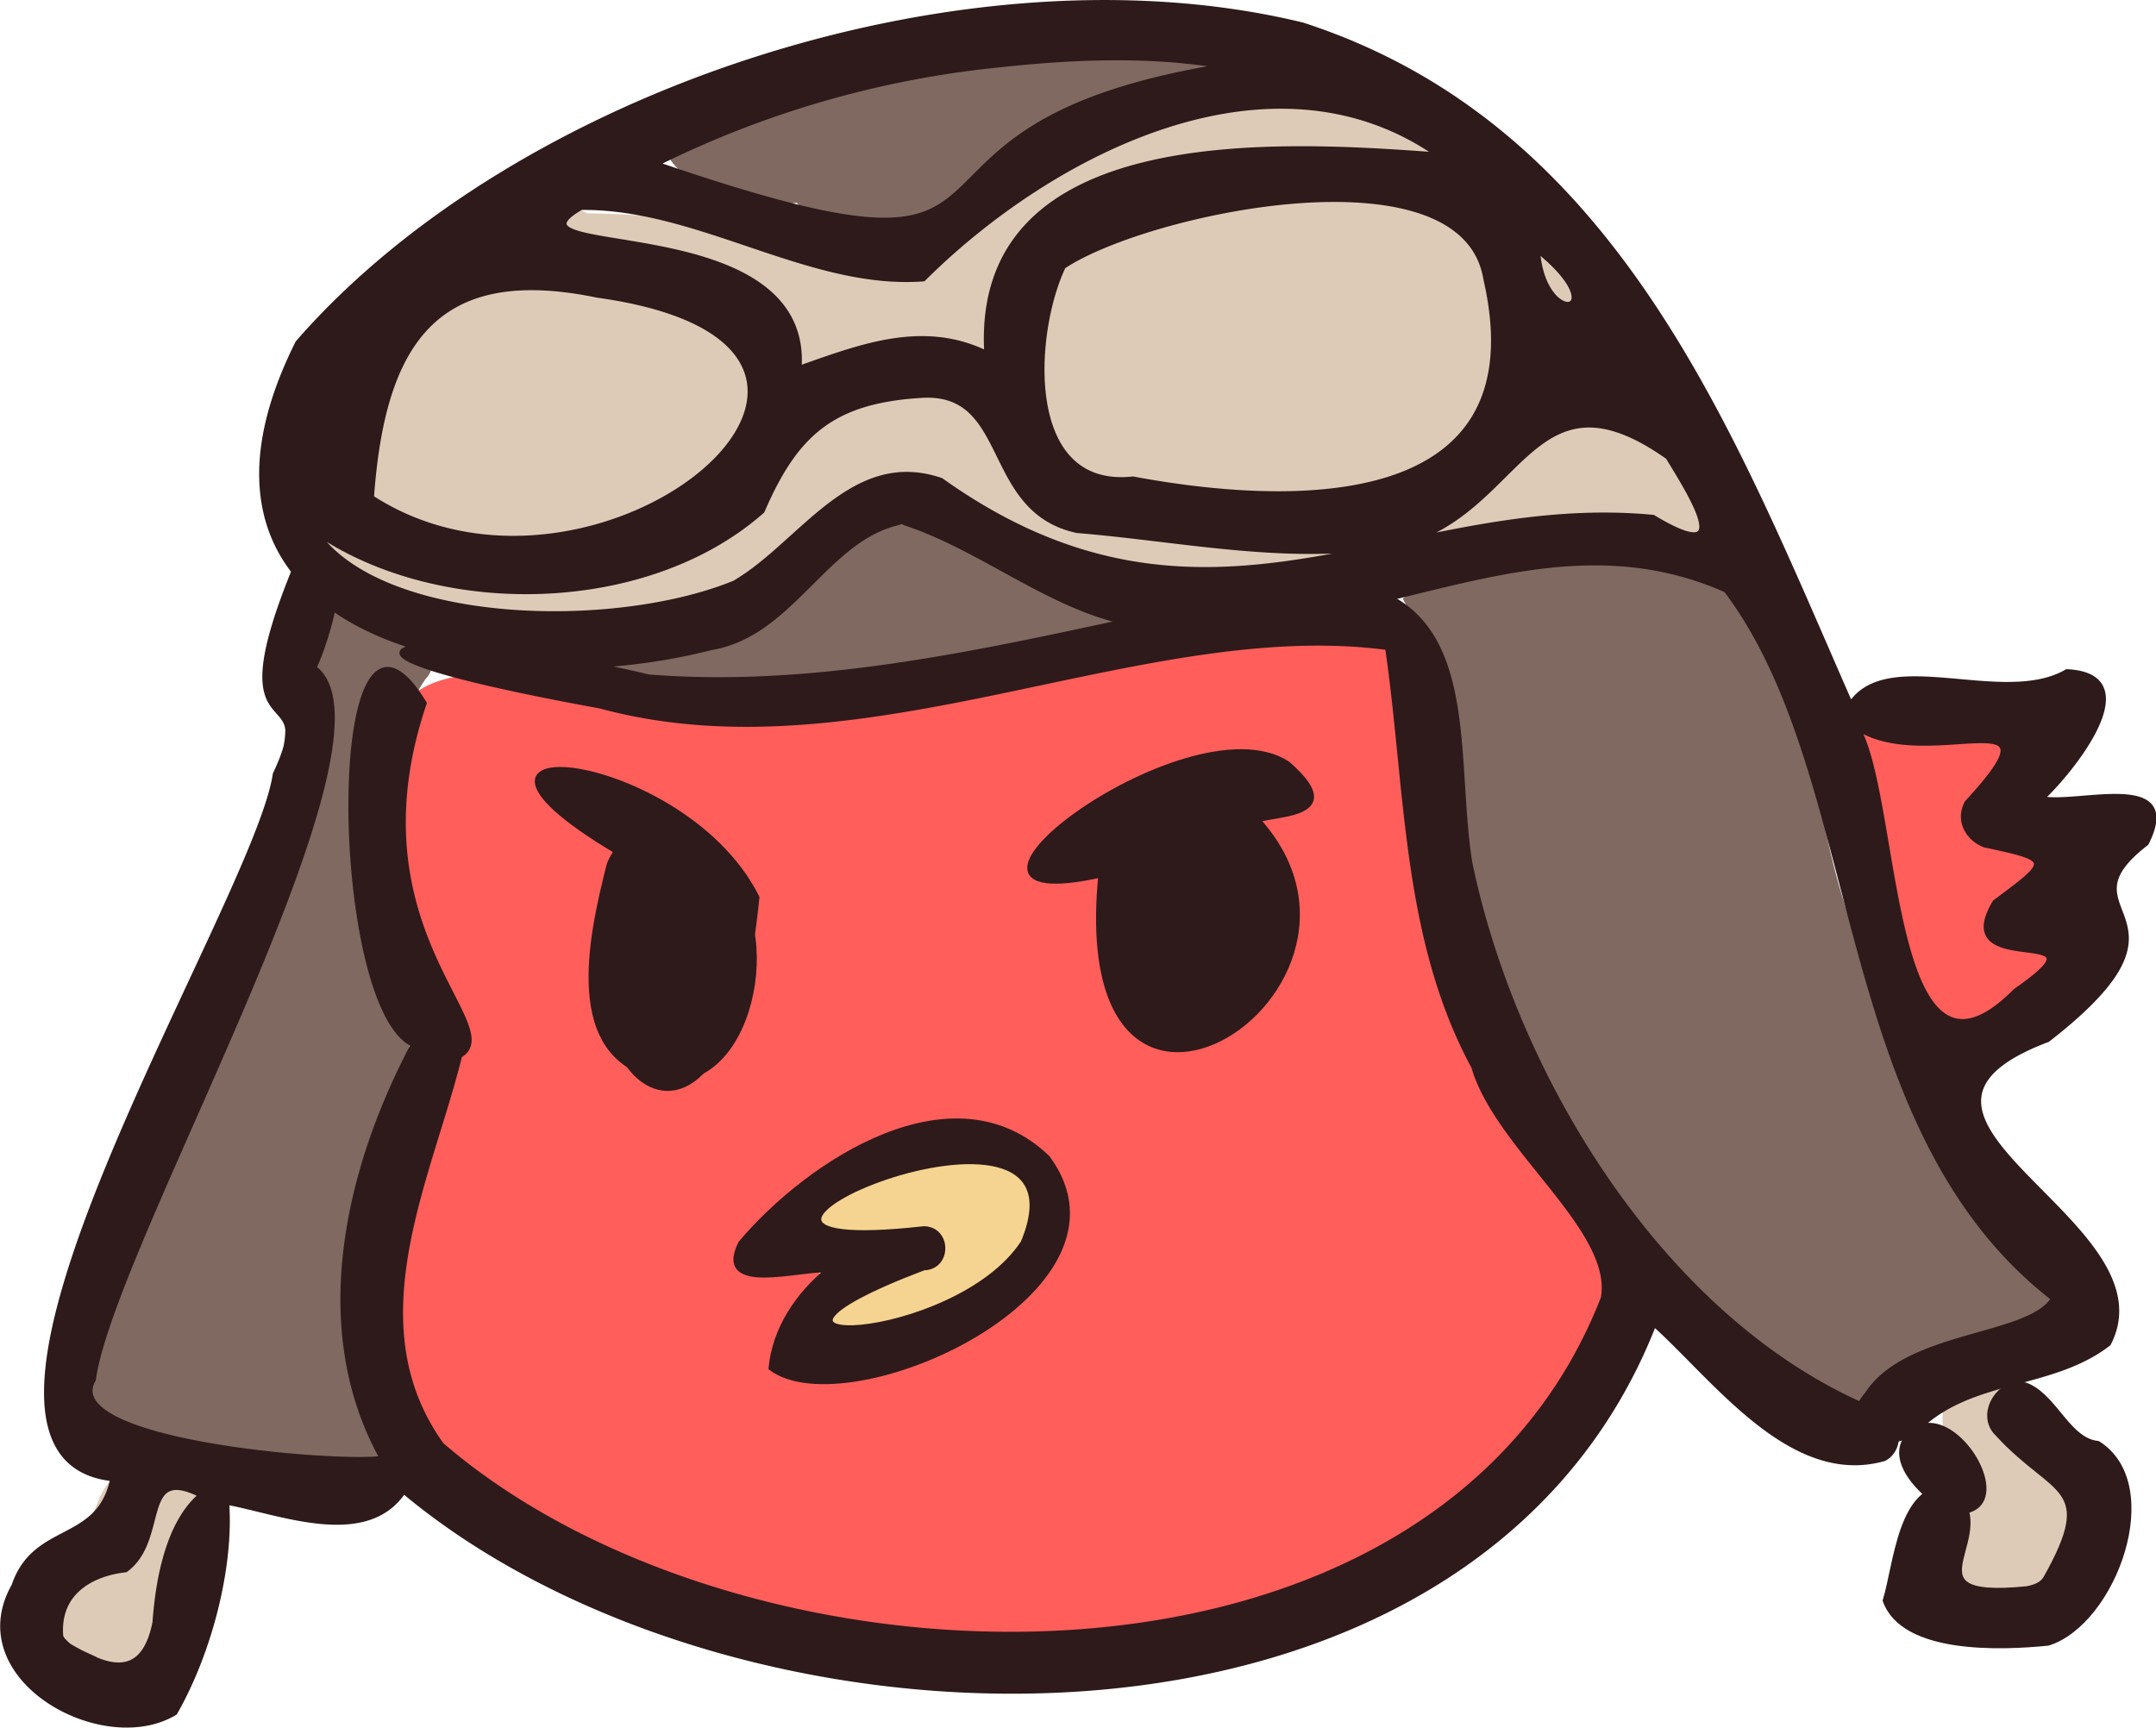 <svg id="toddDay" xmlns="http://www.w3.org/2000/svg" viewBox="0 0 449.7 360.4"><defs><style>.cls-1{fill:#ff5e5b;}.cls-2{fill:#decbb7;}.cls-3{fill:#806960;}.cls-4{fill:#f5d491;}.cls-5,.cls-6{fill:#2e1a1a;}.cls-5{stroke:#2e1a1a;stroke-miterlimit:10;}</style></defs><path class="cls-1" d="M334.2,259.2c-13-22.7-28.1-43.4-34.1-70.1-3-78.1,2.8-69-70.6-49.1-18.9-9.3-40.9,12.5-58,8.6-75.2-6-111.9-34.3-80.8,69.4-4.7,28.2-18.4,61.4-2,88.5C148,359.2,345.8,374.6,334.2,259.2ZM147.1,217.3c-5.8,8.8,2.3-16,3.6-20.6C150.4,203.8,151.2,211.1,147.1,217.3Zm70.3,27.4c0,.4-.4,2.7-.3,2.5,2,20.5-64.7,56.5-46.1,24.1,3.2-2.9.1-7.3-3.2-7.3-9.2-18.3,37.2-32.2,49.6-23.7A32.3,32.3,0,0,1,217.4,244.7Zm39.2-32c-13.2-3.3-10.6-34-24.4-44.3,8.4-2.7,16.5-6,25-8.3C253.2,176.7,268.2,201.6,256.6,212.7Z"/><path class="cls-1" d="M420.6,196.2c-13.1,3.8,14.3-14,2.3-19.8-26.9-8.9,12.9-14.6-7.2-24.3-7.6-5.1-40.7-6.4-28.1,9.1,5.5,17.2,6.8,35.4,15.7,51C412.3,224.6,445.8,193.8,420.6,196.2Z"/><path class="cls-2" d="M434.5,310.2c-1.9-28.3-38.8-36.4-27-2.9.6,7.7-9.5,10.9-4.9,19.4C412.1,344.3,440,327.2,434.5,310.2Z"/><path class="cls-2" d="M35.5,336.2c11.4-10.1,9.9-36.8-9-29.9-6.8,2.9-6.3,11.4-10.6,16.1-4.3.6-7.5,3.8-9.1,7.9C-1.5,352.7,34.6,358.6,35.5,336.2Z"/><path class="cls-2" d="M357.2,97.6C341.5,82.8,346,45.9,320,44.4,279.6-5.3,218.8,33.7,181.5,57.3c-17.7-9.5-38.3-12.5-59-12.8-17.2-9-31.1,11.4-37.7,26.5-8.2,7.1-8.5,19.5-8.4,27.9-6.7-2.1-7.5,4.7-10,8.8-8.8,13.7,13.1,13.5,21,18.5,55.9,24.5,58.6-11.6,101.8-19.1,72.1,22,67.7,17.7,139.5,1.8C342.3,113.8,362,123.9,357.2,97.6ZM162.8,89a18.9,18.9,0,0,0-.5-2.3C165.6,87.5,166.4,87.5,162.8,89Z"/><path class="cls-3" d="M426.9,257.3c-66-72.4-36.1-109.8-64.9-137.4-21.1-5.5-51.7-12-69.4,5,17.5,31.8,2.4,94.6,37.8,116.5,16,29.8,54.8,76.5,85.5,37.6C428.8,285.1,439.9,265.2,426.9,257.3Z"/><path class="cls-3" d="M88.8,141.6c3.4-3.6-.1-8.8-4.7-8.4-3.9-12.1-24.5-8.2-25.7,3.6C66.3,157.8,37,249.9,22,268.7c-16.1,7.9-10.6,26.9,4.2,33,11.4,2.1,64.3,16.3,53.5-6.8-6.2-26.3,0-52.4,6.1-78.4C80.6,195,77.7,157.1,88.8,141.6Z"/><path class="cls-3" d="M237.7,128.6c-12-14.6-37.2-21-57.5-18.7-13.8,7.3-33.1,12.5-43,23.3-9.3-4.2-20.1,6.3-7.3,10.4,4.3,1.9,9.8-.5,13.9,2.4,12.7,6.4,23.5-8.4,33.5-2.5,11.1,3,21.8-5.1,32.2-5.8C216.5,139.3,238.6,136.4,237.7,128.6Z"/><path class="cls-3" d="M241.5,4.6c-14.8,1-27.3,7.8-40.2,1.9l-2.5-.3c-19.3.5-29.7,13.9-49,12.2-26.3,10.3-1.3,26.8,16.4,23.9,17.8,21.8,35.5-5.4,50.7-11.6C233.7,32.9,276.9,13.6,241.5,4.6Z"/><path class="cls-4" d="M216.8,247c-9-25.1-77.1.2-44.4,19.6C155.8,307.1,230.8,273.7,216.8,247Z"/><path class="cls-5" d="M12.9,341.9Z"/><path class="cls-5" d="M13.8,342.9l.4.3Z"/><path class="cls-5" d="M12.7,341.5l.2.4Z"/><path class="cls-5" d="M13,342.1c0-.1,0-.2-.1-.2S13,342,13,342.1Z"/><path class="cls-5" d="M12.9,341.9c-.1-.2-.2-.3-.1-.1S13,342.2,12.9,341.9Z"/><path class="cls-5" d="M391.7,294.5c-44-17.6-75.7-69.1-85.1-114.5-3.9-24.2,2.9-57-30.2-58.6-45.9,7.3-93.4,23.6-141.1,19.8-44.7-10.7-84.3-7.4-10.1,6.1,54.9,14.9,112.9-19,164.2-12.2,4.3,29.4,3.4,60.5,18,87.5,4.9,16.9,29.6,33.9,27,48.2C299.2,361,155.6,356.2,92.1,301.4c-18.3-25.5-2.4-55.9,3.8-81.2,10.2-5.9-23.3-26.6-7.4-73.5-20.4-33.6-19.7,63.2-2.3,71.2-13.7,25.9-21.6,59.2-6.5,86.3-9.3,1.4-67.9-3.3-60.2-16.4,3.7-28,65.6-134.3,46-148.5,3.5-7.1,10.6-33.2-4.2-20.2-16.1,39.6,6,21.5-3.9,42.4-4,27.1-77.6,142.3-33.9,147-2.9,13.8-16.2,9.3-20.6,22.3C-8,350.1,21.5,366.4,36.5,357.3c7.2-12.6,11.8-30.4,10.8-43.9,11.2,2.1,29.1,9.4,36.9-2.3C154.1,369.6,306.9,374,345,276.2c12.9,11.6,28.7,33.6,48,28.1C397,302.2,396.2,295.5,391.7,294.5Zm-359.4,44c-1.8,8.9-6.5,10.9-14.4,6.7a32.3,32.3,0,0,1-3.7-2h0c-.1-.1-.8-.5-.4-.3s-.6-.4-.8-.8h.1a.8.8,0,0,1-.4-.7h0c-.8-9.2,6.4-13.1,13.5-13.9,8.7-6.3,2.6-22.2,15.7-15.6C34.9,317.8,32.9,330.1,32.3,338.5Z"/><path class="cls-5" d="M348.1,95.5c.8.8.4.3,0,0Z"/><path class="cls-5" d="M447.7,175.9c7.6-15.1-14.1-7.8-21.8-9.3,6.1-5.7,22.4-25.7,5.2-26.5-13.2,7.7-37.3-5-45.1,6.8C361.2,90.5,337.3,26.5,271.7,5.2,201.9-11.8,107.8,19,62.1,71.5c-30.7,61.4,39.2,75.7,86.3,63.6,16.9-2.8,24-23.2,39.7-26.2,20.7,6.5,38.1,25,61.7,21.5,39.1,1.2,73-23.8,110.2-7.3,29.6,39,21.8,111.8,68.3,147.8-5,8.3-30.6,7-38.9,20-5.7,6.1,3.8,12.9,9.4,7.7-6.4,5.7,2.9,14,8,16.7,15,1.6,2.7-21.1-6.4-17.6,11.1-10.5,27.7-8.3,39.4-17.4,13.3-25.5-55.9-47.1-12.7-63.4C461.4,190.3,428.1,191,447.7,175.9ZM321.4,52.8c15.4,12.8.4,15.9-.7-.8Zm-11.5,5.4c11.3,49.1-39.8,48-73.6,41.7-23.2,2.5-21.1-30.5-14.5-44.3C238.9,44.1,305.3,29.8,309.9,58.2ZM208,13.6c15.5-1.7,31.6-2.4,47,.2-80.2,13-28.4,51.2-118.1,20.4A206.3,206.3,0,0,1,208,13.6ZM121.2,43.3c24.5-.3,47.6,16.7,71.4,14.9C219.1,31.8,265.1,8,299.9,32.3,266.4,29.8,203,26,205.8,73.7c-13.3-6.5-26.3-1.4-39.1,3.1C169,43.5,101.8,54.6,121.2,43.3Zm3.4,18.3c74.8,10.4.6,73.1-47.1,42.2C79.8,72.1,90.4,54.5,124.6,61.6Zm220.2,46.3c-52.9-5-92.8,32-148.5-7.7-18.6-6.4-29.2,13.3-43.1,21.4-25.4,10.4-73.8,9-87.3-10.6,25.8,17.6,69,16.9,93.1-4.4,6.9-16,14.5-23,33.3-24.1s12.7,24,32.4,28.2c22.2,1.8,45.2,7,67.4,2.7,25.5-6.4,27.1-38.5,56-17.9l-.3-.3C352.8,103.4,362.4,118.5,344.8,107.9Zm75.6,98.8c-26.7,27-24.2-39.4-32.9-54.8,14.6,9.4,44.1-7.5,22.8,15.5-2,3.6,0,7.5,3.7,8.9,14.1,3,13.8,3.2,2.1,11.9C406,205,441.9,191.8,420.4,206.7Z"/><path class="cls-5" d="M437.6,301.1c-6-.6-8.7-9-14.2-11.8s-11.4,5.5-6.7,9.9c11.7,12.8,21,10.4,10,30-.8,1.4-2.4,1.9-3.9,2.2-27.7,2.8-3.7-11.9-16.2-21-10.2-.7-11.1,15.9-13.4,23.5,3.8,10.7,24.2,9.9,34,8.9C440.9,338.5,451.4,309.8,437.6,301.1Z"/><path class="cls-5" d="M157.9,187.2c-16.5-33-82.4-36.8-18.5-3.6C105.9,212.2,150.5,263.3,157.9,187.2Z"/><path class="cls-5" d="M268.6,159.3c-21.1-13.8-83.9,34.4-36.6,22.7,4,54.2,41.7,37.3,29.5-10C260.7,169.1,283.3,172.1,268.6,159.3Z"/><path class="cls-5" d="M218.5,241.5c-19.6-18.9-49.8,1-64,17.8-5.5,10.9,12.8,5.1,18.1,5.7-6.2,5.1-11,12.2-11.8,20.4C176.9,297.4,239.2,269.4,218.5,241.5Zm-5.1,17.7c-14.2,21.7-69,23.6-20.7,5.3,5.3-.1,5.3-8.1,0-8.2C127.6,263.6,230,219.4,213.4,259.2Z"/><path class="cls-6" d="M150.9,182.2c-9.8,2.9-19.1-14.8-24.3-2.1-3.9,15.3-9.6,40.7,10.6,45.1S164.4,192.5,150.9,182.2Zm-7.4,20.7c0,6.4-3.2,11.2-6.8,3.6C134.5,194.4,145.3,185.8,143.5,202.9Z"/><path class="cls-6" d="M256.8,165.2c-12-.6-8.3,10.8-2.5,16.5,2.9,7.3,2.9,24.7-7.7,24.1-8.3-6.5.9-43.6-17.4-24.3C221,257.8,303.3,201.6,256.8,165.2Z"/></svg>